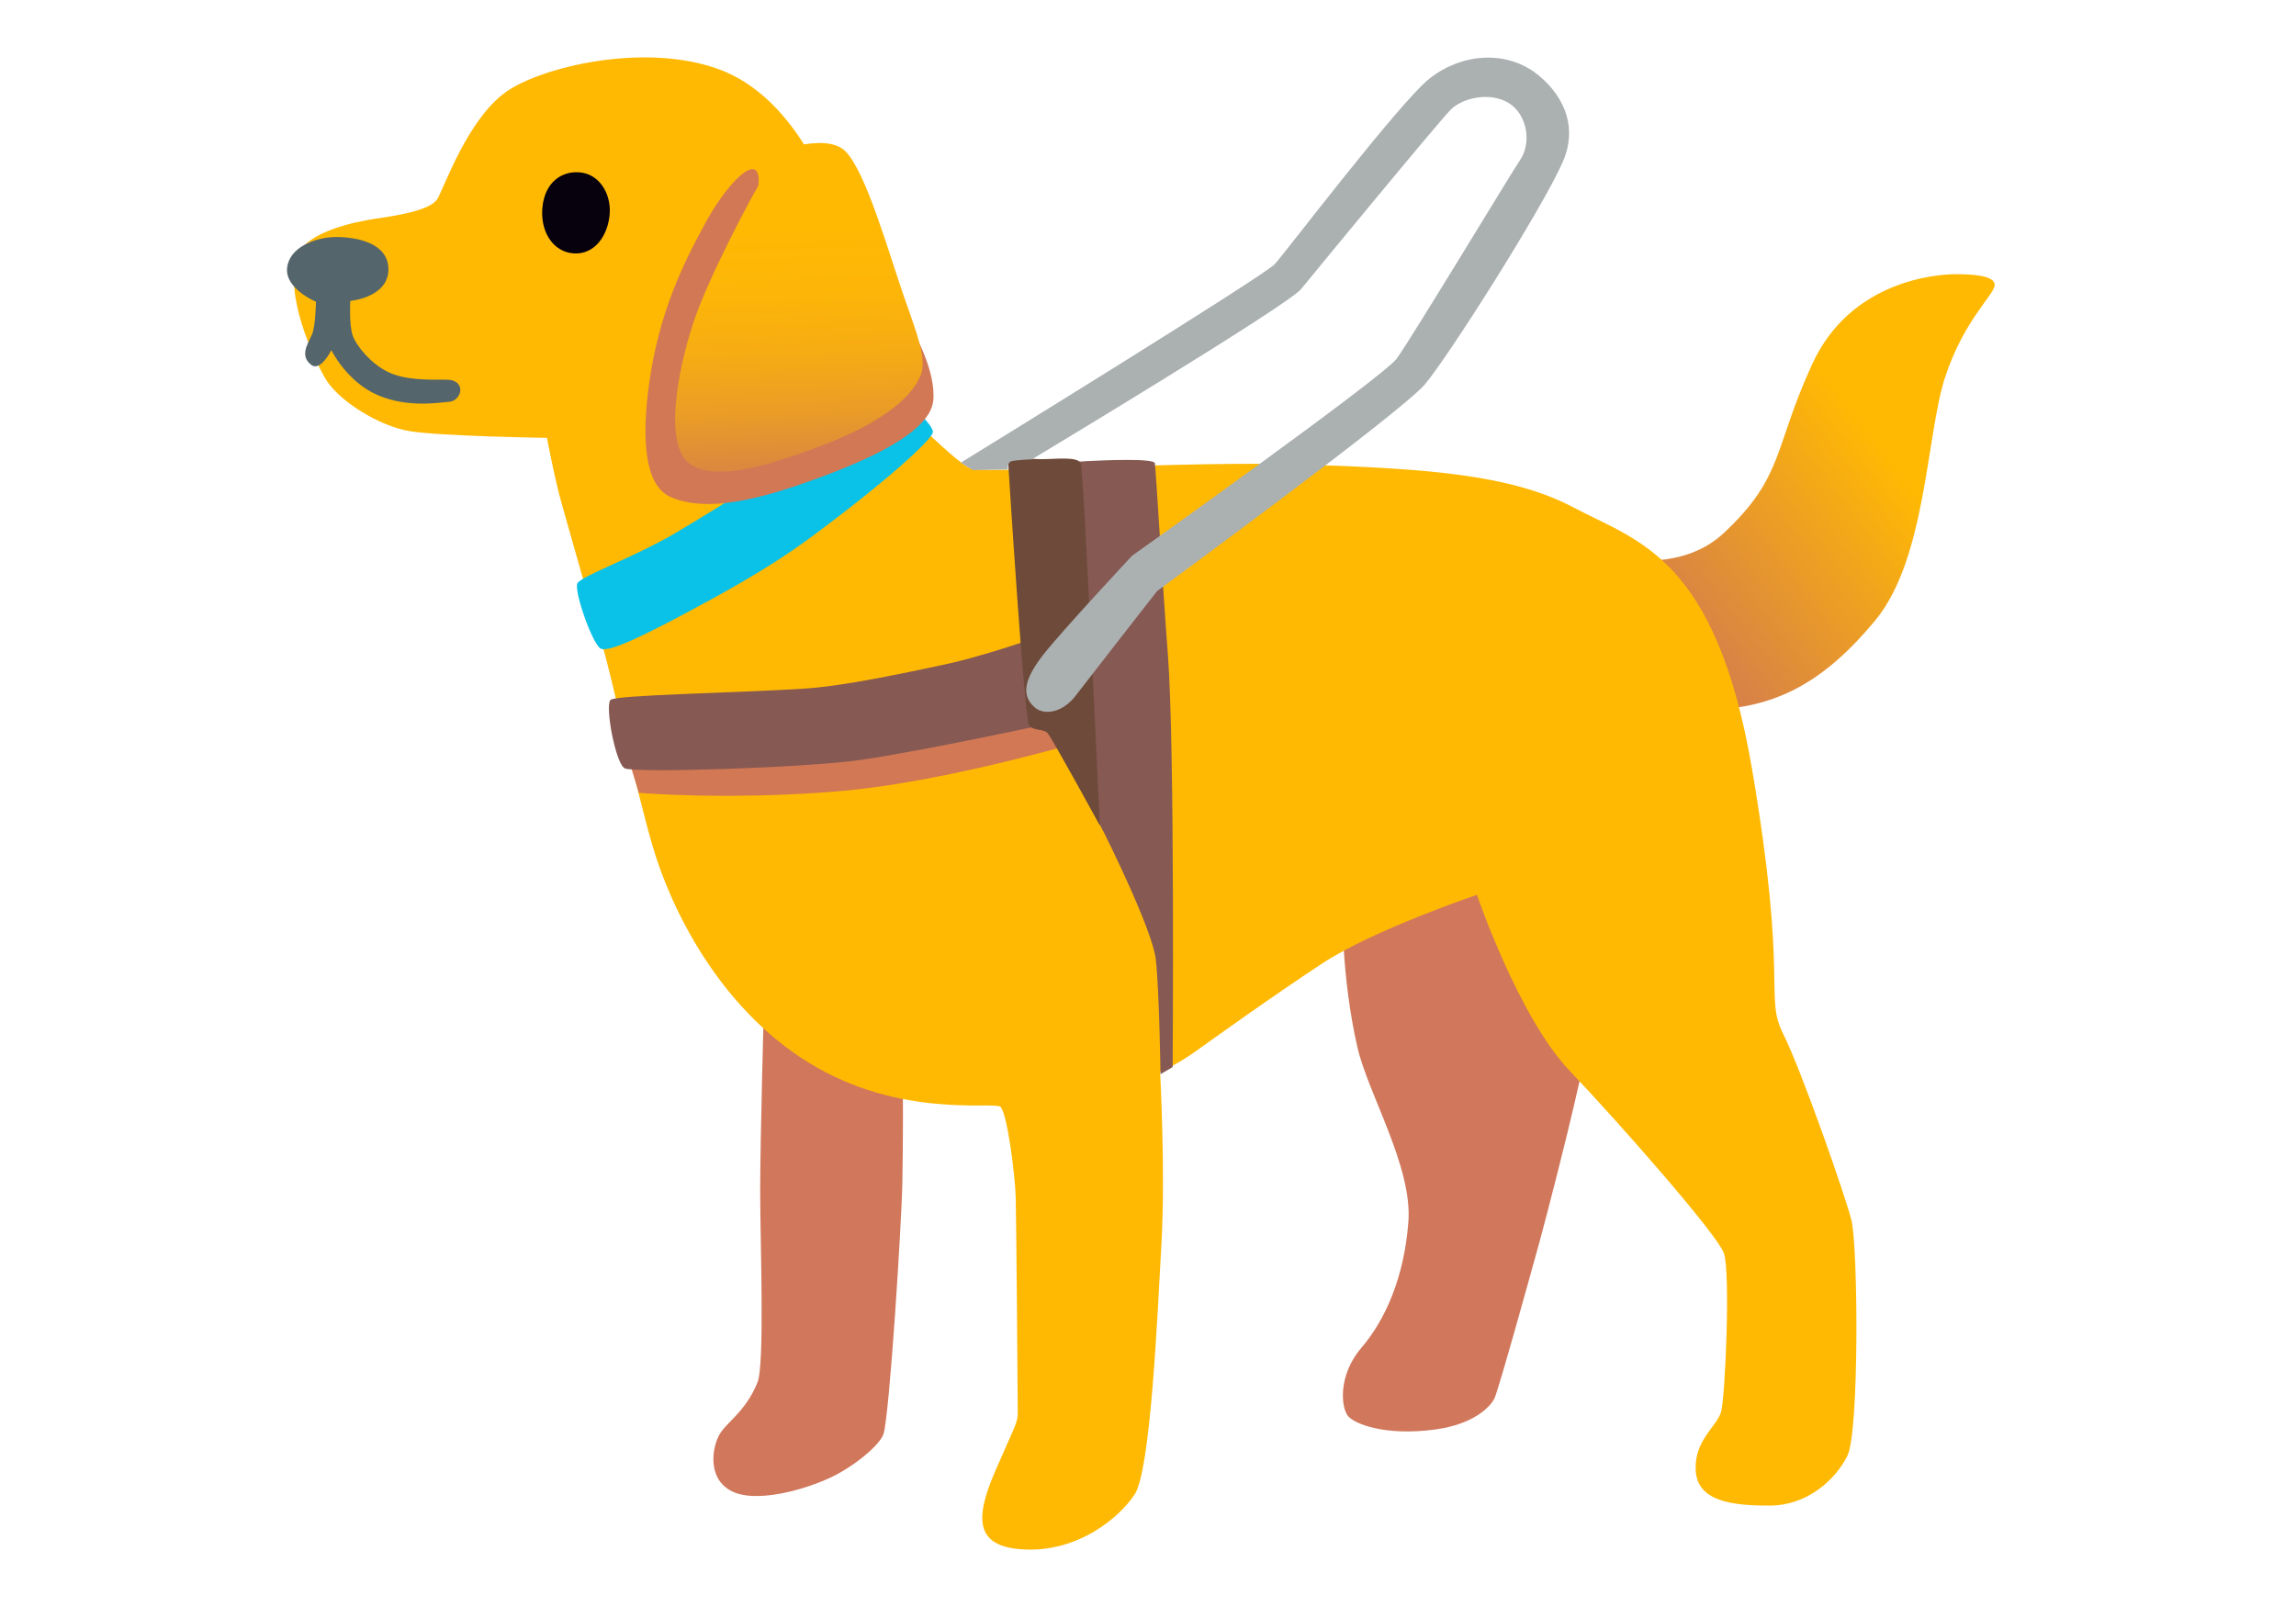 <svg width="80" height="56" viewBox="0 0 80 56" fill="none" xmlns="http://www.w3.org/2000/svg">
<path d="M56.553 19.466C56.553 19.466 58.636 19.908 60.06 18.577C62.166 16.612 61.79 15.63 63.144 12.686C64.498 9.739 67.54 9.555 68.147 9.555C68.753 9.555 69.501 9.602 69.501 9.931C69.501 10.26 68.424 11.149 67.77 13.156C67.117 15.169 67.117 19.471 65.34 21.619C63.563 23.773 61.974 24.52 60.149 24.703C58.33 24.891 56.553 19.466 56.553 19.466Z" fill="url(#paint0_linear_93_844)"/>
<path d="M31.442 34.431L26.628 34.614C26.628 34.614 26.487 39.711 26.487 41.488C26.487 43.265 26.651 47.544 26.393 48.174C25.96 49.241 25.269 49.575 25.039 50.045C24.785 50.553 24.663 51.634 25.598 52.01C26.534 52.386 28.358 51.822 29.2 51.356C30.041 50.891 30.699 50.27 30.789 49.955C31 49.208 31.419 42.569 31.442 41.164C31.489 38.686 31.442 34.431 31.442 34.431Z" fill="#D1775B"/>
<path d="M46.783 31.812C46.783 31.812 46.741 34.05 47.295 36.49C47.672 38.126 49.214 40.651 49.073 42.569C48.932 44.487 48.278 45.983 47.437 46.965C46.595 47.948 46.736 49.071 46.971 49.349C47.206 49.626 48.278 50.049 50.008 49.814C51.358 49.631 51.926 49.02 52.068 48.737C52.209 48.455 53.374 44.248 53.657 43.218C53.939 42.188 54.573 39.687 54.827 38.587C55.25 36.763 55.857 34.097 55.857 33.956C55.857 33.815 52.585 28.436 52.585 28.436L46.783 31.812Z" fill="#D1775B"/>
<path d="M30.511 13.293C30.511 13.293 33.271 16.147 33.83 16.33C34.39 16.518 41.358 16.048 45.476 16.189C49.594 16.33 52.632 16.518 54.827 17.684C57.023 18.855 59.783 19.367 61.047 26.8C62.312 34.233 61.471 34.704 62.124 36.011C62.778 37.318 64.277 41.62 64.508 42.508C64.738 43.397 64.79 49.894 64.367 50.736C63.943 51.577 62.965 52.466 61.654 52.466C60.347 52.466 59.115 52.325 59.082 51.201C59.049 50.167 59.83 49.706 59.971 49.189C60.112 48.676 60.3 44.328 60.065 43.669C59.83 43.011 56.463 39.179 54.686 37.308C52.909 35.437 51.461 31.182 51.461 31.182C51.461 31.182 47.86 32.4 46.083 33.566C44.305 34.737 42.293 36.185 41.64 36.65C40.986 37.116 40.422 37.351 40.422 37.351C40.422 37.351 40.61 40.811 40.469 43.336C40.328 45.86 40.093 51.239 39.533 52.08C38.974 52.922 37.568 54.046 35.791 53.999C34.014 53.952 33.92 53.016 34.667 51.286C35.415 49.556 35.462 49.603 35.462 49.18C35.462 48.756 35.41 42.33 35.391 41.723C35.368 40.905 35.086 38.752 34.855 38.568C34.62 38.38 31.348 38.991 28.17 37.026C24.992 35.061 23.355 31.577 22.749 29.518C22.143 27.459 21.254 23.298 20.995 22.527C20.817 21.991 19.801 18.343 19.571 17.548C19.34 16.753 19.058 15.258 19.058 15.258C19.058 15.258 15.316 15.202 14.268 15.023C13.214 14.849 11.78 13.97 11.32 13.166C10.901 12.428 9.895 10.251 10.361 8.921C10.657 8.079 12.373 7.727 13.073 7.623C13.774 7.52 15.001 7.341 15.245 6.923C15.49 6.5 16.299 4.153 17.629 3.204C18.856 2.329 22.505 1.45 25.1 2.433C27.695 3.415 28.819 6.641 28.819 6.641L30.511 13.293Z" fill="#FFB903"/>
<path d="M30.535 13.899C30.535 13.899 27.427 16.283 23.487 18.601C22.119 19.405 20.262 20.073 20.121 20.322C19.98 20.571 20.648 22.461 20.93 22.602C21.212 22.743 22.378 22.202 24.79 20.881C26.388 20.007 27.418 19.339 28.226 18.742C30.878 16.782 32.472 15.324 32.505 15.061C32.538 14.779 31.348 13.763 31.348 13.763L30.535 13.899Z" fill="#0AC2E7"/>
<path d="M26.289 5.907C25.951 5.766 25.147 6.739 24.639 7.661C24.009 8.808 23.073 10.534 22.674 12.992C22.363 14.92 22.359 16.852 23.341 17.308C24.409 17.802 25.97 17.529 27.761 16.923C29.829 16.218 32.411 15.165 32.519 13.951C32.613 12.922 31.842 11.591 31.842 11.591L26.275 7.219C26.275 7.214 26.628 6.048 26.289 5.907Z" fill="#D27854"/>
<path d="M37.023 23.618L28.043 25.653L21.978 26.706L22.26 27.628C22.26 27.628 25.297 27.891 29.134 27.581C33.2 27.252 38.569 25.583 38.569 25.583L37.023 23.618Z" fill="#D27854"/>
<path d="M21.23 7.586C21.118 8.357 20.596 8.949 19.858 8.813C19.218 8.695 18.828 8.023 18.898 7.242C18.983 6.307 19.627 5.921 20.271 6.015C20.916 6.109 21.343 6.81 21.23 7.586Z" fill="#07000D"/>
<path d="M12.204 10.486C12.204 10.486 13.534 10.369 13.534 9.386C13.534 8.403 12.269 8.239 11.616 8.262C10.962 8.291 10.074 8.62 10.003 9.344C9.933 10.068 11.009 10.514 11.009 10.514C11.009 10.514 10.995 11.389 10.868 11.662C10.704 12.014 10.445 12.409 10.845 12.715C11.169 12.964 11.545 12.202 11.545 12.202C11.545 12.202 12.081 13.302 13.158 13.768C14.235 14.233 15.349 14.017 15.636 14.003C16.101 13.979 16.266 13.232 15.565 13.232C14.865 13.232 14.122 13.246 13.534 12.969C12.946 12.691 12.434 12.08 12.293 11.704C12.157 11.328 12.204 10.486 12.204 10.486Z" fill="#54656B"/>
<path d="M26.698 5.413C26.698 5.413 28.734 4.548 29.458 5.272C30.182 5.996 30.977 8.85 31.517 10.392C31.926 11.563 32.312 12.522 32.077 13.082C31.531 14.389 29.402 15.258 28.174 15.7C26.933 16.142 24.949 16.824 24.037 16.166C23.125 15.512 23.595 12.964 24.155 11.257C24.681 9.654 26.191 6.861 26.374 6.556C26.557 6.255 26.698 5.413 26.698 5.413Z" fill="url(#paint1_linear_93_844)"/>
<path d="M21.273 24.389C21.071 24.591 21.447 26.598 21.762 26.772C22.077 26.946 28.062 26.758 29.989 26.481C32.161 26.166 36.487 25.23 36.487 25.23L38.485 29.052C38.485 29.052 40.159 32.395 40.272 33.434C40.394 34.52 40.436 37.43 40.436 37.43L40.859 37.186C40.859 37.186 40.939 26.067 40.695 22.842C40.511 20.43 40.272 16.321 40.239 16.142C40.206 15.968 38.532 16.024 37.446 16.095C36.36 16.166 35.998 16.354 35.998 16.354L36.031 22.245C36.031 22.245 34.216 22.879 32.909 23.157C31.578 23.439 29.402 23.914 28.001 23.998C25.73 24.144 21.451 24.215 21.273 24.389Z" fill="#865953"/>
<path d="M35.128 16.109C35.128 16.109 35.688 25.122 35.866 25.296C36.04 25.47 36.355 25.399 36.496 25.541C36.637 25.682 38.32 28.766 38.32 28.766C38.32 28.766 37.761 16.387 37.653 16.142C37.549 15.898 36.778 16.001 36.285 16.001C35.791 16.001 35.128 15.865 35.128 16.109Z" fill="#6E4A3A"/>
<path d="M33.478 16.123C33.478 16.123 44.033 9.626 44.418 9.203C44.804 8.78 48.743 3.594 49.797 2.748C50.901 1.864 52.425 1.746 53.492 2.536C54.31 3.143 55.058 4.266 54.451 5.644C53.699 7.346 50.403 12.518 49.637 13.406C48.781 14.398 40.319 20.595 40.319 20.595C40.319 20.595 37.935 23.646 37.479 24.243C37.023 24.84 36.383 24.939 36.054 24.652C35.542 24.21 35.725 23.613 36.36 22.804C36.99 21.996 39.444 19.367 39.444 19.367C39.444 19.367 48.189 13.148 48.668 12.494C49.148 11.84 52.745 5.888 52.937 5.62C53.403 4.967 53.196 3.97 52.561 3.585C51.926 3.199 50.972 3.397 50.549 3.82C50.126 4.243 45.8 9.499 45.335 10.073C44.87 10.646 35.956 16.006 35.956 16.006C35.956 16.006 35.373 16.029 35.231 16.076C35.09 16.123 35.114 16.359 35.114 16.359L33.896 16.382L33.478 16.123Z" fill="#ABB0B1"/>
<defs>
<linearGradient id="paint0_linear_93_844" x1="56.486" y1="22.926" x2="67.428" y2="14.509" gradientUnits="userSpaceOnUse">
<stop stop-color="#D07753"/>
<stop offset="0.221" stop-color="#DA8543"/>
<stop offset="0.652" stop-color="#F3A818"/>
<stop offset="0.843" stop-color="#FFB903"/>
</linearGradient>
<linearGradient id="paint1_linear_93_844" x1="28.011" y1="18.714" x2="27.573" y2="6.359" gradientUnits="userSpaceOnUse">
<stop offset="0.091" stop-color="#D07753"/>
<stop offset="0.178" stop-color="#DA8542"/>
<stop offset="0.35" stop-color="#EA9C27"/>
<stop offset="0.524" stop-color="#F6AC13"/>
<stop offset="0.699" stop-color="#FDB607"/>
<stop offset="0.877" stop-color="#FFB903"/>
</linearGradient>
</defs>
</svg>
